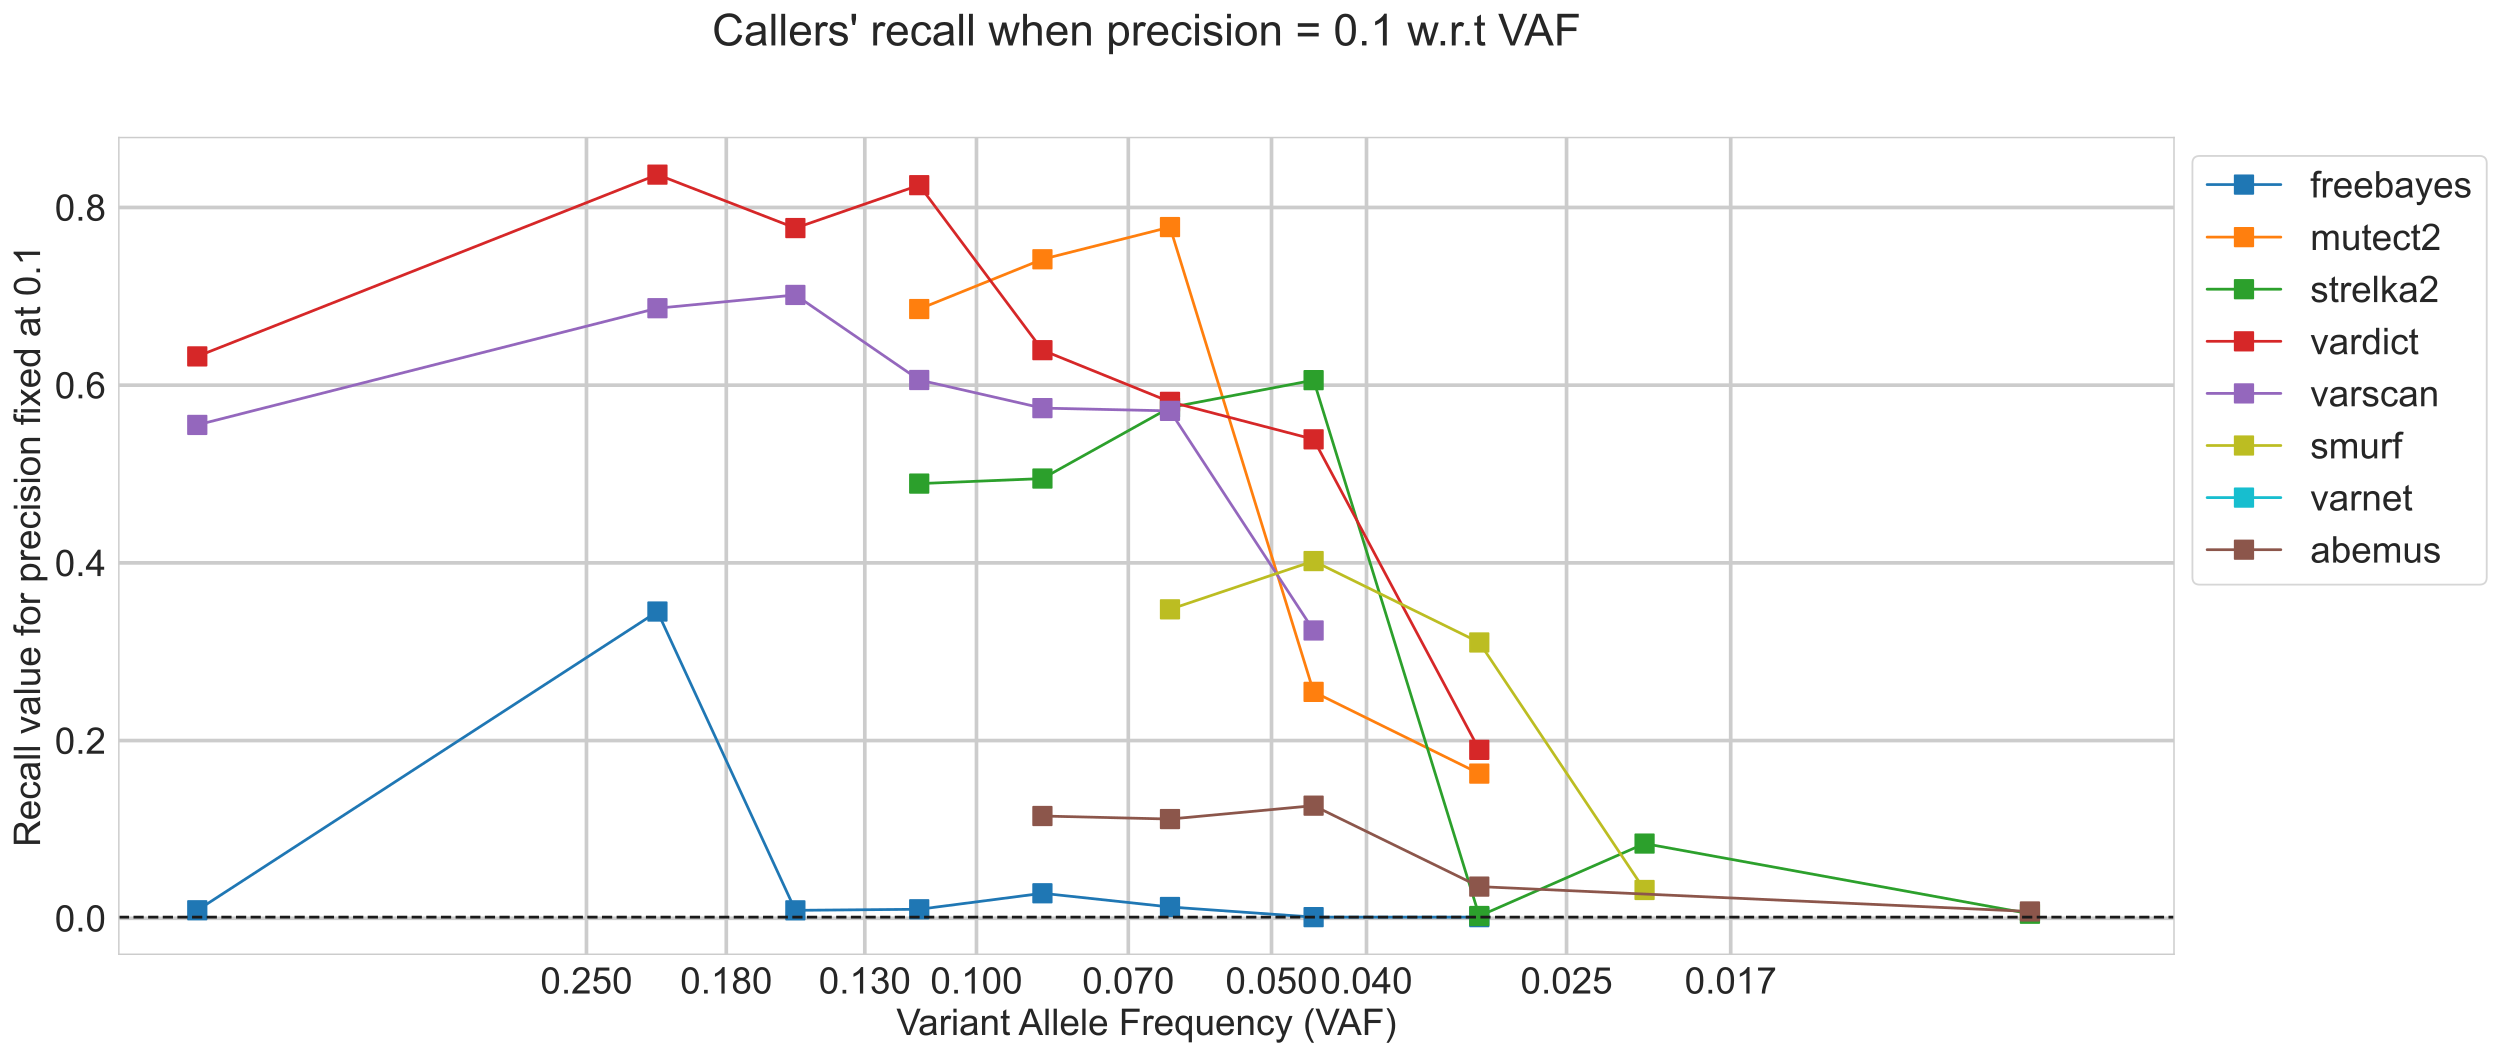 <?xml version="1.0" encoding="utf-8" standalone="no"?>
<!DOCTYPE svg PUBLIC "-//W3C//DTD SVG 1.1//EN"
  "http://www.w3.org/Graphics/SVG/1.1/DTD/svg11.dtd">
<!-- Created with matplotlib (https://matplotlib.org/) -->
<svg height="573.451pt" version="1.1" viewBox="0 0 1357.559 573.451" width="1357.559pt" xmlns="http://www.w3.org/2000/svg" xmlns:xlink="http://www.w3.org/1999/xlink">
 <defs>
  <style type="text/css">*{stroke-linecap:butt;stroke-linejoin:round;}</style>
 </defs>
 <g id="figure_1">
  <g id="patch_1">
   <path d="M 0 573.451 
L 1357.559 573.451 
L 1357.559 0 
L 0 0 
z
" style="fill:#ffffff;"/>
  </g>
  <g id="axes_1">
   <g id="patch_2">
    <path d="M 64.534 518.191 
L 1180.534 518.191 
L 1180.534 74.671 
L 64.534 74.671 
z
" style="fill:#ffffff;"/>
   </g>
   <g id="matplotlib.axis_1">
    <g id="xtick_1">
     <g id="line2d_1">
      <path clip-path="url(#p352f4272ea)" d="M 939.816 518.191 
L 939.816 74.671 
" style="fill:none;stroke:#cccccc;stroke-linecap:round;stroke-width:2;"/>
     </g>
     <g id="text_1">
      <!-- 0.017 -->
      <g style="fill:#262626;" transform="translate(914.794 539.507)scale(0.2 -0.2)">
       <defs>
        <path d="M 4.156 35.297 
Q 4.156 48 6.766 55.734 
Q 9.375 63.484 14.516 67.672 
Q 19.672 71.875 27.484 71.875 
Q 33.25 71.875 37.594 69.547 
Q 41.938 67.234 44.766 62.859 
Q 47.609 58.5 49.219 52.219 
Q 50.828 45.953 50.828 35.297 
Q 50.828 22.703 48.234 14.969 
Q 45.656 7.234 40.5 3 
Q 35.359 -1.219 27.484 -1.219 
Q 17.141 -1.219 11.234 6.203 
Q 4.156 15.141 4.156 35.297 
z
M 13.188 35.297 
Q 13.188 17.672 17.312 11.828 
Q 21.438 6 27.484 6 
Q 33.547 6 37.672 11.859 
Q 41.797 17.719 41.797 35.297 
Q 41.797 52.984 37.672 58.781 
Q 33.547 64.594 27.391 64.594 
Q 21.344 64.594 17.719 59.469 
Q 13.188 52.938 13.188 35.297 
z
" id="ArialMT-48"/>
        <path d="M 9.078 0 
L 9.078 10.016 
L 19.094 10.016 
L 19.094 0 
z
" id="ArialMT-46"/>
        <path d="M 37.25 0 
L 28.469 0 
L 28.469 56 
Q 25.297 52.984 20.141 49.953 
Q 14.984 46.922 10.891 45.406 
L 10.891 53.906 
Q 18.266 57.375 23.781 62.297 
Q 29.297 67.234 31.594 71.875 
L 37.25 71.875 
z
" id="ArialMT-49"/>
        <path d="M 4.734 62.203 
L 4.734 70.656 
L 51.078 70.656 
L 51.078 63.812 
Q 44.234 56.547 37.516 44.484 
Q 30.812 32.422 27.156 19.672 
Q 24.516 10.688 23.781 0 
L 14.75 0 
Q 14.891 8.453 18.062 20.406 
Q 21.234 32.375 27.172 43.484 
Q 33.109 54.594 39.797 62.203 
z
" id="ArialMT-55"/>
       </defs>
       <use xlink:href="#ArialMT-48"/>
       <use x="55.615" xlink:href="#ArialMT-46"/>
       <use x="83.398" xlink:href="#ArialMT-48"/>
       <use x="139.014" xlink:href="#ArialMT-49"/>
       <use x="194.629" xlink:href="#ArialMT-55"/>
      </g>
     </g>
    </g>
    <g id="xtick_2">
     <g id="line2d_2">
      <path clip-path="url(#p352f4272ea)" d="M 850.676 518.191 
L 850.676 74.671 
" style="fill:none;stroke:#cccccc;stroke-linecap:round;stroke-width:2;"/>
     </g>
     <g id="text_2">
      <!-- 0.025 -->
      <g style="fill:#262626;" transform="translate(825.654 539.507)scale(0.2 -0.2)">
       <defs>
        <path d="M 50.344 8.453 
L 50.344 0 
L 3.031 0 
Q 2.938 3.172 4.047 6.109 
Q 5.859 10.938 9.828 15.625 
Q 13.812 20.312 21.344 26.469 
Q 33.016 36.031 37.109 41.625 
Q 41.219 47.219 41.219 52.203 
Q 41.219 57.422 37.469 61 
Q 33.734 64.594 27.734 64.594 
Q 21.391 64.594 17.578 60.781 
Q 13.766 56.984 13.719 50.25 
L 4.688 51.172 
Q 5.609 61.281 11.656 66.578 
Q 17.719 71.875 27.938 71.875 
Q 38.234 71.875 44.234 66.156 
Q 50.25 60.453 50.25 52 
Q 50.25 47.703 48.484 43.547 
Q 46.734 39.406 42.656 34.812 
Q 38.578 30.219 29.109 22.219 
Q 21.188 15.578 18.938 13.203 
Q 16.703 10.844 15.234 8.453 
z
" id="ArialMT-50"/>
        <path d="M 4.156 18.75 
L 13.375 19.531 
Q 14.406 12.797 18.141 9.391 
Q 21.875 6 27.156 6 
Q 33.5 6 37.891 10.781 
Q 42.281 15.578 42.281 23.484 
Q 42.281 31 38.062 35.344 
Q 33.844 39.703 27 39.703 
Q 22.75 39.703 19.328 37.766 
Q 15.922 35.844 13.969 32.766 
L 5.719 33.844 
L 12.641 70.609 
L 48.25 70.609 
L 48.25 62.203 
L 19.672 62.203 
L 15.828 42.969 
Q 22.266 47.469 29.344 47.469 
Q 38.719 47.469 45.156 40.969 
Q 51.609 34.469 51.609 24.266 
Q 51.609 14.547 45.953 7.469 
Q 39.062 -1.219 27.156 -1.219 
Q 17.391 -1.219 11.203 4.25 
Q 5.031 9.719 4.156 18.75 
z
" id="ArialMT-53"/>
       </defs>
       <use xlink:href="#ArialMT-48"/>
       <use x="55.615" xlink:href="#ArialMT-46"/>
       <use x="83.398" xlink:href="#ArialMT-48"/>
       <use x="139.014" xlink:href="#ArialMT-50"/>
       <use x="194.629" xlink:href="#ArialMT-53"/>
      </g>
     </g>
    </g>
    <g id="xtick_3">
     <g id="line2d_3">
      <path clip-path="url(#p352f4272ea)" d="M 742.041 518.191 
L 742.041 74.671 
" style="fill:none;stroke:#cccccc;stroke-linecap:round;stroke-width:2;"/>
     </g>
     <g id="text_3">
      <!-- 0.040 -->
      <g style="fill:#262626;" transform="translate(717.019 539.507)scale(0.2 -0.2)">
       <defs>
        <path d="M 32.328 0 
L 32.328 17.141 
L 1.266 17.141 
L 1.266 25.203 
L 33.938 71.578 
L 41.109 71.578 
L 41.109 25.203 
L 50.781 25.203 
L 50.781 17.141 
L 41.109 17.141 
L 41.109 0 
z
M 32.328 25.203 
L 32.328 57.469 
L 9.906 25.203 
z
" id="ArialMT-52"/>
       </defs>
       <use xlink:href="#ArialMT-48"/>
       <use x="55.615" xlink:href="#ArialMT-46"/>
       <use x="83.398" xlink:href="#ArialMT-48"/>
       <use x="139.014" xlink:href="#ArialMT-52"/>
       <use x="194.629" xlink:href="#ArialMT-48"/>
      </g>
     </g>
    </g>
    <g id="xtick_4">
     <g id="line2d_4">
      <path clip-path="url(#p352f4272ea)" d="M 690.464 518.191 
L 690.464 74.671 
" style="fill:none;stroke:#cccccc;stroke-linecap:round;stroke-width:2;"/>
     </g>
     <g id="text_4">
      <!-- 0.050 -->
      <g style="fill:#262626;" transform="translate(665.442 539.507)scale(0.2 -0.2)">
       <use xlink:href="#ArialMT-48"/>
       <use x="55.615" xlink:href="#ArialMT-46"/>
       <use x="83.398" xlink:href="#ArialMT-48"/>
       <use x="139.014" xlink:href="#ArialMT-53"/>
       <use x="194.629" xlink:href="#ArialMT-48"/>
      </g>
     </g>
    </g>
    <g id="xtick_5">
     <g id="line2d_5">
      <path clip-path="url(#p352f4272ea)" d="M 612.693 518.191 
L 612.693 74.671 
" style="fill:none;stroke:#cccccc;stroke-linecap:round;stroke-width:2;"/>
     </g>
     <g id="text_5">
      <!-- 0.070 -->
      <g style="fill:#262626;" transform="translate(587.671 539.507)scale(0.2 -0.2)">
       <use xlink:href="#ArialMT-48"/>
       <use x="55.615" xlink:href="#ArialMT-46"/>
       <use x="83.398" xlink:href="#ArialMT-48"/>
       <use x="139.014" xlink:href="#ArialMT-55"/>
       <use x="194.629" xlink:href="#ArialMT-48"/>
      </g>
     </g>
    </g>
    <g id="xtick_6">
     <g id="line2d_6">
      <path clip-path="url(#p352f4272ea)" d="M 530.252 518.191 
L 530.252 74.671 
" style="fill:none;stroke:#cccccc;stroke-linecap:round;stroke-width:2;"/>
     </g>
     <g id="text_6">
      <!-- 0.100 -->
      <g style="fill:#262626;" transform="translate(505.23 539.507)scale(0.2 -0.2)">
       <use xlink:href="#ArialMT-48"/>
       <use x="55.615" xlink:href="#ArialMT-46"/>
       <use x="83.398" xlink:href="#ArialMT-49"/>
       <use x="139.014" xlink:href="#ArialMT-48"/>
       <use x="194.629" xlink:href="#ArialMT-48"/>
      </g>
     </g>
    </g>
    <g id="xtick_7">
     <g id="line2d_7">
      <path clip-path="url(#p352f4272ea)" d="M 469.61 518.191 
L 469.61 74.671 
" style="fill:none;stroke:#cccccc;stroke-linecap:round;stroke-width:2;"/>
     </g>
     <g id="text_7">
      <!-- 0.130 -->
      <g style="fill:#262626;" transform="translate(444.588 539.507)scale(0.2 -0.2)">
       <defs>
        <path d="M 4.203 18.891 
L 12.984 20.062 
Q 14.5 12.594 18.141 9.297 
Q 21.781 6 27 6 
Q 33.203 6 37.469 10.297 
Q 41.75 14.594 41.75 20.953 
Q 41.75 27 37.797 30.922 
Q 33.844 34.859 27.734 34.859 
Q 25.25 34.859 21.531 33.891 
L 22.516 41.609 
Q 23.391 41.5 23.922 41.5 
Q 29.547 41.5 34.031 44.422 
Q 38.531 47.359 38.531 53.469 
Q 38.531 58.297 35.25 61.469 
Q 31.984 64.656 26.812 64.656 
Q 21.688 64.656 18.266 61.422 
Q 14.844 58.203 13.875 51.766 
L 5.078 53.328 
Q 6.688 62.156 12.391 67.016 
Q 18.109 71.875 26.609 71.875 
Q 32.469 71.875 37.391 69.359 
Q 42.328 66.844 44.938 62.5 
Q 47.562 58.156 47.562 53.266 
Q 47.562 48.641 45.062 44.828 
Q 42.578 41.016 37.703 38.766 
Q 44.047 37.312 47.562 32.688 
Q 51.078 28.078 51.078 21.141 
Q 51.078 11.766 44.234 5.25 
Q 37.406 -1.266 26.953 -1.266 
Q 17.531 -1.266 11.297 4.344 
Q 5.078 9.969 4.203 18.891 
z
" id="ArialMT-51"/>
       </defs>
       <use xlink:href="#ArialMT-48"/>
       <use x="55.615" xlink:href="#ArialMT-46"/>
       <use x="83.398" xlink:href="#ArialMT-49"/>
       <use x="139.014" xlink:href="#ArialMT-51"/>
       <use x="194.629" xlink:href="#ArialMT-48"/>
      </g>
     </g>
    </g>
    <g id="xtick_8">
     <g id="line2d_8">
      <path clip-path="url(#p352f4272ea)" d="M 394.393 518.191 
L 394.393 74.671 
" style="fill:none;stroke:#cccccc;stroke-linecap:round;stroke-width:2;"/>
     </g>
     <g id="text_8">
      <!-- 0.180 -->
      <g style="fill:#262626;" transform="translate(369.371 539.507)scale(0.2 -0.2)">
       <defs>
        <path d="M 17.672 38.812 
Q 12.203 40.828 9.562 44.531 
Q 6.938 48.25 6.938 53.422 
Q 6.938 61.234 12.547 66.547 
Q 18.172 71.875 27.484 71.875 
Q 36.859 71.875 42.578 66.422 
Q 48.297 60.984 48.297 53.172 
Q 48.297 48.188 45.672 44.5 
Q 43.062 40.828 37.75 38.812 
Q 44.344 36.672 47.781 31.875 
Q 51.219 27.094 51.219 20.453 
Q 51.219 11.281 44.719 5.031 
Q 38.234 -1.219 27.641 -1.219 
Q 17.047 -1.219 10.547 5.047 
Q 4.047 11.328 4.047 20.703 
Q 4.047 27.688 7.594 32.391 
Q 11.141 37.109 17.672 38.812 
z
M 15.922 53.719 
Q 15.922 48.641 19.188 45.406 
Q 22.469 42.188 27.688 42.188 
Q 32.766 42.188 36.016 45.375 
Q 39.266 48.578 39.266 53.219 
Q 39.266 58.062 35.906 61.359 
Q 32.562 64.656 27.594 64.656 
Q 22.562 64.656 19.234 61.422 
Q 15.922 58.203 15.922 53.719 
z
M 13.094 20.656 
Q 13.094 16.891 14.875 13.375 
Q 16.656 9.859 20.172 7.922 
Q 23.688 6 27.734 6 
Q 34.031 6 38.125 10.047 
Q 42.234 14.109 42.234 20.359 
Q 42.234 26.703 38.016 30.859 
Q 33.797 35.016 27.438 35.016 
Q 21.234 35.016 17.156 30.906 
Q 13.094 26.812 13.094 20.656 
z
" id="ArialMT-56"/>
       </defs>
       <use xlink:href="#ArialMT-48"/>
       <use x="55.615" xlink:href="#ArialMT-46"/>
       <use x="83.398" xlink:href="#ArialMT-49"/>
       <use x="139.014" xlink:href="#ArialMT-56"/>
       <use x="194.629" xlink:href="#ArialMT-48"/>
      </g>
     </g>
    </g>
    <g id="xtick_9">
     <g id="line2d_9">
      <path clip-path="url(#p352f4272ea)" d="M 318.464 518.191 
L 318.464 74.671 
" style="fill:none;stroke:#cccccc;stroke-linecap:round;stroke-width:2;"/>
     </g>
     <g id="text_9">
      <!-- 0.250 -->
      <g style="fill:#262626;" transform="translate(293.442 539.507)scale(0.2 -0.2)">
       <use xlink:href="#ArialMT-48"/>
       <use x="55.615" xlink:href="#ArialMT-46"/>
       <use x="83.398" xlink:href="#ArialMT-50"/>
       <use x="139.014" xlink:href="#ArialMT-53"/>
       <use x="194.629" xlink:href="#ArialMT-48"/>
      </g>
     </g>
    </g>
    <g id="xtick_10"/>
    <g id="xtick_11"/>
    <g id="xtick_12"/>
    <g id="xtick_13"/>
    <g id="xtick_14"/>
    <g id="xtick_15"/>
    <g id="xtick_16"/>
    <g id="xtick_17"/>
    <g id="xtick_18"/>
    <g id="xtick_19"/>
    <g id="xtick_20"/>
    <g id="xtick_21"/>
    <g id="xtick_22"/>
    <g id="xtick_23"/>
    <g id="xtick_24"/>
    <g id="text_10">
     <!-- Variant Allele Frequency (VAF) -->
     <g style="fill:#262626;" transform="translate(486.734 562.041)scale(0.2 -0.2)">
      <defs>
       <path d="M 28.172 0 
L 0.438 71.578 
L 10.688 71.578 
L 29.297 19.578 
Q 31.547 13.328 33.062 7.859 
Q 34.719 13.719 36.922 19.578 
L 56.25 71.578 
L 65.922 71.578 
L 37.891 0 
z
" id="ArialMT-86"/>
       <path d="M 40.438 6.391 
Q 35.547 2.25 31.031 0.531 
Q 26.516 -1.172 21.344 -1.172 
Q 12.797 -1.172 8.203 3 
Q 3.609 7.172 3.609 13.672 
Q 3.609 17.484 5.344 20.625 
Q 7.078 23.781 9.891 25.688 
Q 12.703 27.594 16.219 28.562 
Q 18.797 29.25 24.031 29.891 
Q 34.672 31.156 39.703 32.906 
Q 39.75 34.719 39.75 35.203 
Q 39.75 40.578 37.25 42.781 
Q 33.891 45.75 27.25 45.75 
Q 21.047 45.75 18.094 43.578 
Q 15.141 41.406 13.719 35.891 
L 5.125 37.062 
Q 6.297 42.578 8.984 45.969 
Q 11.672 49.359 16.75 51.188 
Q 21.828 53.031 28.516 53.031 
Q 35.156 53.031 39.297 51.469 
Q 43.453 49.906 45.406 47.531 
Q 47.359 45.172 48.141 41.547 
Q 48.578 39.312 48.578 33.453 
L 48.578 21.734 
Q 48.578 9.469 49.141 6.219 
Q 49.703 2.984 51.375 0 
L 42.188 0 
Q 40.828 2.734 40.438 6.391 
z
M 39.703 26.031 
Q 34.906 24.078 25.344 22.703 
Q 19.922 21.922 17.672 20.938 
Q 15.438 19.969 14.203 18.094 
Q 12.984 16.219 12.984 13.922 
Q 12.984 10.406 15.641 8.062 
Q 18.312 5.719 23.438 5.719 
Q 28.516 5.719 32.469 7.938 
Q 36.422 10.156 38.281 14.016 
Q 39.703 17 39.703 22.797 
z
" id="ArialMT-97"/>
       <path d="M 6.5 0 
L 6.5 51.859 
L 14.406 51.859 
L 14.406 44 
Q 17.438 49.516 20 51.266 
Q 22.562 53.031 25.641 53.031 
Q 30.078 53.031 34.672 50.203 
L 31.641 42.047 
Q 28.422 43.953 25.203 43.953 
Q 22.312 43.953 20.016 42.219 
Q 17.719 40.484 16.75 37.406 
Q 15.281 32.719 15.281 27.156 
L 15.281 0 
z
" id="ArialMT-114"/>
       <path d="M 6.641 61.469 
L 6.641 71.578 
L 15.438 71.578 
L 15.438 61.469 
z
M 6.641 0 
L 6.641 51.859 
L 15.438 51.859 
L 15.438 0 
z
" id="ArialMT-105"/>
       <path d="M 6.594 0 
L 6.594 51.859 
L 14.5 51.859 
L 14.5 44.484 
Q 20.219 53.031 31 53.031 
Q 35.688 53.031 39.625 51.344 
Q 43.562 49.656 45.516 46.922 
Q 47.469 44.188 48.25 40.438 
Q 48.734 37.984 48.734 31.891 
L 48.734 0 
L 39.938 0 
L 39.938 31.547 
Q 39.938 36.922 38.906 39.578 
Q 37.891 42.234 35.281 43.812 
Q 32.672 45.406 29.156 45.406 
Q 23.531 45.406 19.453 41.844 
Q 15.375 38.281 15.375 28.328 
L 15.375 0 
z
" id="ArialMT-110"/>
       <path d="M 25.781 7.859 
L 27.047 0.094 
Q 23.344 -0.688 20.406 -0.688 
Q 15.625 -0.688 12.984 0.828 
Q 10.359 2.344 9.281 4.812 
Q 8.203 7.281 8.203 15.188 
L 8.203 45.016 
L 1.766 45.016 
L 1.766 51.859 
L 8.203 51.859 
L 8.203 64.703 
L 16.938 69.969 
L 16.938 51.859 
L 25.781 51.859 
L 25.781 45.016 
L 16.938 45.016 
L 16.938 14.703 
Q 16.938 10.938 17.406 9.859 
Q 17.875 8.797 18.922 8.156 
Q 19.969 7.516 21.922 7.516 
Q 23.391 7.516 25.781 7.859 
z
" id="ArialMT-116"/>
       <path id="ArialMT-32"/>
       <path d="M -0.141 0 
L 27.344 71.578 
L 37.547 71.578 
L 66.844 0 
L 56.062 0 
L 47.703 21.688 
L 17.781 21.688 
L 9.906 0 
z
M 20.516 29.391 
L 44.781 29.391 
L 37.312 49.219 
Q 33.891 58.25 32.234 64.062 
Q 30.859 57.172 28.375 50.391 
z
" id="ArialMT-65"/>
       <path d="M 6.391 0 
L 6.391 71.578 
L 15.188 71.578 
L 15.188 0 
z
" id="ArialMT-108"/>
       <path d="M 42.094 16.703 
L 51.172 15.578 
Q 49.031 7.625 43.219 3.219 
Q 37.406 -1.172 28.375 -1.172 
Q 17 -1.172 10.328 5.828 
Q 3.656 12.844 3.656 25.484 
Q 3.656 38.578 10.391 45.797 
Q 17.141 53.031 27.875 53.031 
Q 38.281 53.031 44.875 45.953 
Q 51.469 38.875 51.469 26.031 
Q 51.469 25.25 51.422 23.688 
L 12.75 23.688 
Q 13.234 15.141 17.578 10.594 
Q 21.922 6.062 28.422 6.062 
Q 33.25 6.062 36.672 8.594 
Q 40.094 11.141 42.094 16.703 
z
M 13.234 30.906 
L 42.188 30.906 
Q 41.609 37.453 38.875 40.719 
Q 34.672 45.797 27.984 45.797 
Q 21.922 45.797 17.797 41.75 
Q 13.672 37.703 13.234 30.906 
z
" id="ArialMT-101"/>
       <path d="M 8.203 0 
L 8.203 71.578 
L 56.5 71.578 
L 56.5 63.141 
L 17.672 63.141 
L 17.672 40.969 
L 51.266 40.969 
L 51.266 32.516 
L 17.672 32.516 
L 17.672 0 
z
" id="ArialMT-70"/>
       <path d="M 39.656 -19.875 
L 39.656 5.516 
Q 37.594 2.641 33.906 0.734 
Q 30.219 -1.172 26.078 -1.172 
Q 16.844 -1.172 10.172 6.203 
Q 3.516 13.578 3.516 26.422 
Q 3.516 34.234 6.219 40.422 
Q 8.938 46.625 14.078 49.828 
Q 19.234 53.031 25.391 53.031 
Q 35.016 53.031 40.531 44.922 
L 40.531 51.859 
L 48.438 51.859 
L 48.438 -19.875 
z
M 12.547 26.078 
Q 12.547 16.062 16.75 11.062 
Q 20.953 6.062 26.812 6.062 
Q 32.422 6.062 36.469 10.812 
Q 40.531 15.578 40.531 25.297 
Q 40.531 35.641 36.25 40.859 
Q 31.984 46.094 26.219 46.094 
Q 20.516 46.094 16.531 41.234 
Q 12.547 36.375 12.547 26.078 
z
" id="ArialMT-113"/>
       <path d="M 40.578 0 
L 40.578 7.625 
Q 34.516 -1.172 24.125 -1.172 
Q 19.531 -1.172 15.547 0.578 
Q 11.578 2.344 9.641 5 
Q 7.719 7.672 6.938 11.531 
Q 6.391 14.109 6.391 19.734 
L 6.391 51.859 
L 15.188 51.859 
L 15.188 23.094 
Q 15.188 16.219 15.719 13.812 
Q 16.547 10.359 19.234 8.375 
Q 21.922 6.391 25.875 6.391 
Q 29.828 6.391 33.297 8.422 
Q 36.766 10.453 38.203 13.938 
Q 39.656 17.438 39.656 24.078 
L 39.656 51.859 
L 48.438 51.859 
L 48.438 0 
z
" id="ArialMT-117"/>
       <path d="M 40.438 19 
L 49.078 17.875 
Q 47.656 8.938 41.812 3.875 
Q 35.984 -1.172 27.484 -1.172 
Q 16.844 -1.172 10.375 5.781 
Q 3.906 12.75 3.906 25.734 
Q 3.906 34.125 6.688 40.422 
Q 9.469 46.734 15.156 49.875 
Q 20.844 53.031 27.547 53.031 
Q 35.984 53.031 41.359 48.75 
Q 46.734 44.484 48.25 36.625 
L 39.703 35.297 
Q 38.484 40.531 35.375 43.156 
Q 32.281 45.797 27.875 45.797 
Q 21.234 45.797 17.078 41.031 
Q 12.938 36.281 12.938 25.984 
Q 12.938 15.531 16.938 10.797 
Q 20.953 6.062 27.391 6.062 
Q 32.562 6.062 36.031 9.234 
Q 39.5 12.406 40.438 19 
z
" id="ArialMT-99"/>
       <path d="M 6.203 -19.969 
L 5.219 -11.719 
Q 8.109 -12.5 10.25 -12.5 
Q 13.188 -12.5 14.938 -11.516 
Q 16.703 -10.547 17.828 -8.797 
Q 18.656 -7.469 20.516 -2.25 
Q 20.75 -1.516 21.297 -0.094 
L 1.609 51.859 
L 11.078 51.859 
L 21.875 21.828 
Q 23.969 16.109 25.641 9.812 
Q 27.156 15.875 29.25 21.625 
L 40.328 51.859 
L 49.125 51.859 
L 29.391 -0.875 
Q 26.219 -9.422 24.469 -12.641 
Q 22.125 -17 19.094 -19.016 
Q 16.062 -21.047 11.859 -21.047 
Q 9.328 -21.047 6.203 -19.969 
z
" id="ArialMT-121"/>
       <path d="M 23.391 -21.047 
Q 16.109 -11.859 11.078 0.438 
Q 6.062 12.75 6.062 25.922 
Q 6.062 37.547 9.812 48.188 
Q 14.203 60.547 23.391 72.797 
L 29.688 72.797 
Q 23.781 62.641 21.875 58.297 
Q 18.891 51.562 17.188 44.234 
Q 15.094 35.109 15.094 25.875 
Q 15.094 2.391 29.688 -21.047 
z
" id="ArialMT-40"/>
       <path d="M 12.359 -21.047 
L 6.062 -21.047 
Q 20.656 2.391 20.656 25.875 
Q 20.656 35.062 18.562 44.094 
Q 16.891 51.422 13.922 58.156 
Q 12.016 62.547 6.062 72.797 
L 12.359 72.797 
Q 21.531 60.547 25.922 48.188 
Q 29.688 37.547 29.688 25.922 
Q 29.688 12.75 24.625 0.438 
Q 19.578 -11.859 12.359 -21.047 
z
" id="ArialMT-41"/>
      </defs>
      <use xlink:href="#ArialMT-86"/>
      <use x="59.324" xlink:href="#ArialMT-97"/>
      <use x="114.939" xlink:href="#ArialMT-114"/>
      <use x="148.24" xlink:href="#ArialMT-105"/>
      <use x="170.457" xlink:href="#ArialMT-97"/>
      <use x="226.072" xlink:href="#ArialMT-110"/>
      <use x="281.688" xlink:href="#ArialMT-116"/>
      <use x="309.471" xlink:href="#ArialMT-32"/>
      <use x="331.754" xlink:href="#ArialMT-65"/>
      <use x="398.453" xlink:href="#ArialMT-108"/>
      <use x="420.67" xlink:href="#ArialMT-108"/>
      <use x="442.887" xlink:href="#ArialMT-101"/>
      <use x="498.502" xlink:href="#ArialMT-108"/>
      <use x="520.719" xlink:href="#ArialMT-101"/>
      <use x="576.334" xlink:href="#ArialMT-32"/>
      <use x="604.117" xlink:href="#ArialMT-70"/>
      <use x="665.201" xlink:href="#ArialMT-114"/>
      <use x="698.502" xlink:href="#ArialMT-101"/>
      <use x="754.117" xlink:href="#ArialMT-113"/>
      <use x="809.732" xlink:href="#ArialMT-117"/>
      <use x="865.348" xlink:href="#ArialMT-101"/>
      <use x="920.963" xlink:href="#ArialMT-110"/>
      <use x="976.578" xlink:href="#ArialMT-99"/>
      <use x="1026.578" xlink:href="#ArialMT-121"/>
      <use x="1076.578" xlink:href="#ArialMT-32"/>
      <use x="1104.361" xlink:href="#ArialMT-40"/>
      <use x="1137.662" xlink:href="#ArialMT-86"/>
      <use x="1196.986" xlink:href="#ArialMT-65"/>
      <use x="1263.686" xlink:href="#ArialMT-70"/>
      <use x="1324.77" xlink:href="#ArialMT-41"/>
     </g>
    </g>
   </g>
   <g id="matplotlib.axis_2">
    <g id="ytick_1">
     <g id="line2d_10">
      <path clip-path="url(#p352f4272ea)" d="M 64.534 498.645 
L 1180.534 498.645 
" style="fill:none;stroke:#cccccc;stroke-linecap:round;stroke-width:2;"/>
     </g>
     <g id="text_11">
      <!-- 0.0 -->
      <g style="fill:#262626;" transform="translate(29.734 505.803)scale(0.2 -0.2)">
       <use xlink:href="#ArialMT-48"/>
       <use x="55.615" xlink:href="#ArialMT-46"/>
       <use x="83.398" xlink:href="#ArialMT-48"/>
      </g>
     </g>
    </g>
    <g id="ytick_2">
     <g id="line2d_11">
      <path clip-path="url(#p352f4272ea)" d="M 64.534 402.148 
L 1180.534 402.148 
" style="fill:none;stroke:#cccccc;stroke-linecap:round;stroke-width:2;"/>
     </g>
     <g id="text_12">
      <!-- 0.2 -->
      <g style="fill:#262626;" transform="translate(29.734 409.306)scale(0.2 -0.2)">
       <use xlink:href="#ArialMT-48"/>
       <use x="55.615" xlink:href="#ArialMT-46"/>
       <use x="83.398" xlink:href="#ArialMT-50"/>
      </g>
     </g>
    </g>
    <g id="ytick_3">
     <g id="line2d_12">
      <path clip-path="url(#p352f4272ea)" d="M 64.534 305.65 
L 1180.534 305.65 
" style="fill:none;stroke:#cccccc;stroke-linecap:round;stroke-width:2;"/>
     </g>
     <g id="text_13">
      <!-- 0.4 -->
      <g style="fill:#262626;" transform="translate(29.734 312.808)scale(0.2 -0.2)">
       <use xlink:href="#ArialMT-48"/>
       <use x="55.615" xlink:href="#ArialMT-46"/>
       <use x="83.398" xlink:href="#ArialMT-52"/>
      </g>
     </g>
    </g>
    <g id="ytick_4">
     <g id="line2d_13">
      <path clip-path="url(#p352f4272ea)" d="M 64.534 209.153 
L 1180.534 209.153 
" style="fill:none;stroke:#cccccc;stroke-linecap:round;stroke-width:2;"/>
     </g>
     <g id="text_14">
      <!-- 0.6 -->
      <g style="fill:#262626;" transform="translate(29.734 216.311)scale(0.2 -0.2)">
       <defs>
        <path d="M 49.75 54.047 
L 41.016 53.375 
Q 39.844 58.547 37.703 60.891 
Q 34.125 64.656 28.906 64.656 
Q 24.703 64.656 21.531 62.312 
Q 17.391 59.281 14.984 53.469 
Q 12.594 47.656 12.5 36.922 
Q 15.672 41.75 20.266 44.094 
Q 24.859 46.438 29.891 46.438 
Q 38.672 46.438 44.844 39.969 
Q 51.031 33.5 51.031 23.25 
Q 51.031 16.5 48.125 10.719 
Q 45.219 4.938 40.141 1.859 
Q 35.062 -1.219 28.609 -1.219 
Q 17.625 -1.219 10.688 6.859 
Q 3.766 14.938 3.766 33.5 
Q 3.766 54.25 11.422 63.672 
Q 18.109 71.875 29.438 71.875 
Q 37.891 71.875 43.281 67.141 
Q 48.688 62.406 49.75 54.047 
z
M 13.875 23.188 
Q 13.875 18.656 15.797 14.5 
Q 17.719 10.359 21.188 8.172 
Q 24.656 6 28.469 6 
Q 34.031 6 38.031 10.484 
Q 42.047 14.984 42.047 22.703 
Q 42.047 30.125 38.078 34.391 
Q 34.125 38.672 28.125 38.672 
Q 22.172 38.672 18.016 34.391 
Q 13.875 30.125 13.875 23.188 
z
" id="ArialMT-54"/>
       </defs>
       <use xlink:href="#ArialMT-48"/>
       <use x="55.615" xlink:href="#ArialMT-46"/>
       <use x="83.398" xlink:href="#ArialMT-54"/>
      </g>
     </g>
    </g>
    <g id="ytick_5">
     <g id="line2d_14">
      <path clip-path="url(#p352f4272ea)" d="M 64.534 112.656 
L 1180.534 112.656 
" style="fill:none;stroke:#cccccc;stroke-linecap:round;stroke-width:2;"/>
     </g>
     <g id="text_15">
      <!-- 0.8 -->
      <g style="fill:#262626;" transform="translate(29.734 119.813)scale(0.2 -0.2)">
       <use xlink:href="#ArialMT-48"/>
       <use x="55.615" xlink:href="#ArialMT-46"/>
       <use x="83.398" xlink:href="#ArialMT-56"/>
      </g>
     </g>
    </g>
    <g id="text_16">
     <!-- Recall value for precision fixed at 0.1 -->
     <g style="fill:#262626;" transform="translate(21.759 459.839)rotate(-90)scale(0.2 -0.2)">
      <defs>
       <path d="M 7.859 0 
L 7.859 71.578 
L 39.594 71.578 
Q 49.172 71.578 54.141 69.641 
Q 59.125 67.719 62.109 62.828 
Q 65.094 57.953 65.094 52.047 
Q 65.094 44.438 60.156 39.203 
Q 55.219 33.984 44.922 32.562 
Q 48.688 30.766 50.641 29 
Q 54.781 25.203 58.5 19.484 
L 70.953 0 
L 59.031 0 
L 49.562 14.891 
Q 45.406 21.344 42.719 24.75 
Q 40.047 28.172 37.922 29.531 
Q 35.797 30.906 33.594 31.453 
Q 31.984 31.781 28.328 31.781 
L 17.328 31.781 
L 17.328 0 
z
M 17.328 39.984 
L 37.703 39.984 
Q 44.188 39.984 47.844 41.328 
Q 51.516 42.672 53.422 45.625 
Q 55.328 48.578 55.328 52.047 
Q 55.328 57.125 51.641 60.391 
Q 47.953 63.672 39.984 63.672 
L 17.328 63.672 
z
" id="ArialMT-82"/>
       <path d="M 21 0 
L 1.266 51.859 
L 10.547 51.859 
L 21.688 20.797 
Q 23.484 15.766 25 10.359 
Q 26.172 14.453 28.266 20.219 
L 39.797 51.859 
L 48.828 51.859 
L 29.203 0 
z
" id="ArialMT-118"/>
       <path d="M 8.688 0 
L 8.688 45.016 
L 0.922 45.016 
L 0.922 51.859 
L 8.688 51.859 
L 8.688 57.375 
Q 8.688 62.594 9.625 65.141 
Q 10.891 68.562 14.078 70.672 
Q 17.281 72.797 23.047 72.797 
Q 26.766 72.797 31.25 71.922 
L 29.938 64.266 
Q 27.203 64.75 24.75 64.75 
Q 20.75 64.75 19.094 63.031 
Q 17.438 61.328 17.438 56.641 
L 17.438 51.859 
L 27.547 51.859 
L 27.547 45.016 
L 17.438 45.016 
L 17.438 0 
z
" id="ArialMT-102"/>
       <path d="M 3.328 25.922 
Q 3.328 40.328 11.328 47.266 
Q 18.016 53.031 27.641 53.031 
Q 38.328 53.031 45.109 46.016 
Q 51.906 39.016 51.906 26.656 
Q 51.906 16.656 48.906 10.906 
Q 45.906 5.172 40.156 2 
Q 34.422 -1.172 27.641 -1.172 
Q 16.75 -1.172 10.031 5.812 
Q 3.328 12.797 3.328 25.922 
z
M 12.359 25.922 
Q 12.359 15.969 16.703 11.016 
Q 21.047 6.062 27.641 6.062 
Q 34.188 6.062 38.531 11.031 
Q 42.875 16.016 42.875 26.219 
Q 42.875 35.844 38.5 40.797 
Q 34.125 45.75 27.641 45.75 
Q 21.047 45.75 16.703 40.812 
Q 12.359 35.891 12.359 25.922 
z
" id="ArialMT-111"/>
       <path d="M 6.594 -19.875 
L 6.594 51.859 
L 14.594 51.859 
L 14.594 45.125 
Q 17.438 49.078 21 51.047 
Q 24.562 53.031 29.641 53.031 
Q 36.281 53.031 41.359 49.609 
Q 46.438 46.188 49.016 39.953 
Q 51.609 33.734 51.609 26.312 
Q 51.609 18.359 48.75 11.984 
Q 45.906 5.609 40.453 2.219 
Q 35.016 -1.172 29 -1.172 
Q 24.609 -1.172 21.109 0.688 
Q 17.625 2.547 15.375 5.375 
L 15.375 -19.875 
z
M 14.547 25.641 
Q 14.547 15.625 18.594 10.844 
Q 22.656 6.062 28.422 6.062 
Q 34.281 6.062 38.453 11.016 
Q 42.625 15.969 42.625 26.375 
Q 42.625 36.281 38.547 41.203 
Q 34.469 46.141 28.812 46.141 
Q 23.188 46.141 18.859 40.891 
Q 14.547 35.641 14.547 25.641 
z
" id="ArialMT-112"/>
       <path d="M 3.078 15.484 
L 11.766 16.844 
Q 12.5 11.625 15.844 8.844 
Q 19.188 6.062 25.203 6.062 
Q 31.25 6.062 34.172 8.516 
Q 37.109 10.984 37.109 14.312 
Q 37.109 17.281 34.516 19 
Q 32.719 20.172 25.531 21.969 
Q 15.875 24.422 12.141 26.203 
Q 8.406 27.984 6.469 31.125 
Q 4.547 34.281 4.547 38.094 
Q 4.547 41.547 6.125 44.5 
Q 7.719 47.469 10.453 49.422 
Q 12.5 50.922 16.031 51.969 
Q 19.578 53.031 23.641 53.031 
Q 29.734 53.031 34.344 51.266 
Q 38.969 49.516 41.156 46.5 
Q 43.359 43.5 44.188 38.484 
L 35.594 37.312 
Q 35.016 41.312 32.203 43.547 
Q 29.391 45.797 24.266 45.797 
Q 18.219 45.797 15.625 43.797 
Q 13.031 41.797 13.031 39.109 
Q 13.031 37.406 14.109 36.031 
Q 15.188 34.625 17.484 33.688 
Q 18.797 33.203 25.25 31.453 
Q 34.578 28.953 38.25 27.359 
Q 41.938 25.781 44.031 22.75 
Q 46.141 19.734 46.141 15.234 
Q 46.141 10.844 43.578 6.953 
Q 41.016 3.078 36.172 0.953 
Q 31.344 -1.172 25.25 -1.172 
Q 15.141 -1.172 9.844 3.031 
Q 4.547 7.234 3.078 15.484 
z
" id="ArialMT-115"/>
       <path d="M 0.734 0 
L 19.672 26.953 
L 2.156 51.859 
L 13.141 51.859 
L 21.094 39.703 
Q 23.344 36.234 24.703 33.891 
Q 26.859 37.109 28.656 39.594 
L 37.406 51.859 
L 47.906 51.859 
L 29.984 27.438 
L 49.266 0 
L 38.484 0 
L 27.828 16.109 
L 25 20.453 
L 11.375 0 
z
" id="ArialMT-120"/>
       <path d="M 40.234 0 
L 40.234 6.547 
Q 35.297 -1.172 25.734 -1.172 
Q 19.531 -1.172 14.328 2.25 
Q 9.125 5.672 6.266 11.797 
Q 3.422 17.922 3.422 25.875 
Q 3.422 33.641 6 39.969 
Q 8.594 46.297 13.766 49.656 
Q 18.953 53.031 25.344 53.031 
Q 30.031 53.031 33.688 51.047 
Q 37.359 49.078 39.656 45.906 
L 39.656 71.578 
L 48.391 71.578 
L 48.391 0 
z
M 12.453 25.875 
Q 12.453 15.922 16.641 10.984 
Q 20.844 6.062 26.562 6.062 
Q 32.328 6.062 36.344 10.766 
Q 40.375 15.484 40.375 25.141 
Q 40.375 35.797 36.266 40.766 
Q 32.172 45.75 26.172 45.75 
Q 20.312 45.75 16.375 40.969 
Q 12.453 36.188 12.453 25.875 
z
" id="ArialMT-100"/>
      </defs>
      <use xlink:href="#ArialMT-82"/>
      <use x="72.217" xlink:href="#ArialMT-101"/>
      <use x="127.832" xlink:href="#ArialMT-99"/>
      <use x="177.832" xlink:href="#ArialMT-97"/>
      <use x="233.447" xlink:href="#ArialMT-108"/>
      <use x="255.664" xlink:href="#ArialMT-108"/>
      <use x="277.881" xlink:href="#ArialMT-32"/>
      <use x="305.664" xlink:href="#ArialMT-118"/>
      <use x="355.664" xlink:href="#ArialMT-97"/>
      <use x="411.279" xlink:href="#ArialMT-108"/>
      <use x="433.496" xlink:href="#ArialMT-117"/>
      <use x="489.111" xlink:href="#ArialMT-101"/>
      <use x="544.727" xlink:href="#ArialMT-32"/>
      <use x="572.51" xlink:href="#ArialMT-102"/>
      <use x="600.293" xlink:href="#ArialMT-111"/>
      <use x="655.908" xlink:href="#ArialMT-114"/>
      <use x="689.209" xlink:href="#ArialMT-32"/>
      <use x="716.992" xlink:href="#ArialMT-112"/>
      <use x="772.607" xlink:href="#ArialMT-114"/>
      <use x="805.908" xlink:href="#ArialMT-101"/>
      <use x="861.523" xlink:href="#ArialMT-99"/>
      <use x="911.523" xlink:href="#ArialMT-105"/>
      <use x="933.74" xlink:href="#ArialMT-115"/>
      <use x="983.74" xlink:href="#ArialMT-105"/>
      <use x="1005.957" xlink:href="#ArialMT-111"/>
      <use x="1061.572" xlink:href="#ArialMT-110"/>
      <use x="1117.188" xlink:href="#ArialMT-32"/>
      <use x="1144.971" xlink:href="#ArialMT-102"/>
      <use x="1172.754" xlink:href="#ArialMT-105"/>
      <use x="1194.971" xlink:href="#ArialMT-120"/>
      <use x="1244.971" xlink:href="#ArialMT-101"/>
      <use x="1300.586" xlink:href="#ArialMT-100"/>
      <use x="1356.201" xlink:href="#ArialMT-32"/>
      <use x="1383.984" xlink:href="#ArialMT-97"/>
      <use x="1439.6" xlink:href="#ArialMT-116"/>
      <use x="1467.383" xlink:href="#ArialMT-32"/>
      <use x="1495.166" xlink:href="#ArialMT-48"/>
      <use x="1550.781" xlink:href="#ArialMT-46"/>
      <use x="1578.564" xlink:href="#ArialMT-49"/>
     </g>
    </g>
   </g>
   <g id="line2d_15">
    <path clip-path="url(#p352f4272ea)" d="M 803.283 498.031 
L 713.318 498.027 
L 635.333 492.522 
L 566.059 485.071 
L 499.154 493.753 
L 431.901 494.337 
L 357.001 332.08 
L 107.123 494.304 
" style="fill:none;stroke:#1f77b4;stroke-linecap:round;stroke-width:1.5;"/>
    <defs>
     <path d="M -5 5 
L 5 5 
L 5 -5 
L -5 -5 
z
" id="m87eb3e6766" style="stroke:#1f77b4;stroke-linejoin:miter;"/>
    </defs>
    <g clip-path="url(#p352f4272ea)">
     <use style="fill:#1f77b4;stroke:#1f77b4;stroke-linejoin:miter;" x="803.283" xlink:href="#m87eb3e6766" y="498.031"/>
     <use style="fill:#1f77b4;stroke:#1f77b4;stroke-linejoin:miter;" x="713.318" xlink:href="#m87eb3e6766" y="498.027"/>
     <use style="fill:#1f77b4;stroke:#1f77b4;stroke-linejoin:miter;" x="635.333" xlink:href="#m87eb3e6766" y="492.522"/>
     <use style="fill:#1f77b4;stroke:#1f77b4;stroke-linejoin:miter;" x="566.059" xlink:href="#m87eb3e6766" y="485.071"/>
     <use style="fill:#1f77b4;stroke:#1f77b4;stroke-linejoin:miter;" x="499.154" xlink:href="#m87eb3e6766" y="493.753"/>
     <use style="fill:#1f77b4;stroke:#1f77b4;stroke-linejoin:miter;" x="431.901" xlink:href="#m87eb3e6766" y="494.337"/>
     <use style="fill:#1f77b4;stroke:#1f77b4;stroke-linejoin:miter;" x="357.001" xlink:href="#m87eb3e6766" y="332.08"/>
     <use style="fill:#1f77b4;stroke:#1f77b4;stroke-linejoin:miter;" x="107.123" xlink:href="#m87eb3e6766" y="494.304"/>
    </g>
   </g>
   <g id="line2d_16">
    <path clip-path="url(#p352f4272ea)" d="M 803.283 420.072 
L 713.318 375.707 
L 635.333 123.31 
L 566.059 140.79 
L 499.154 167.814 
" style="fill:none;stroke:#ff7f0e;stroke-linecap:round;stroke-width:1.5;"/>
    <defs>
     <path d="M -5 5 
L 5 5 
L 5 -5 
L -5 -5 
z
" id="m756bfeeed6" style="stroke:#ff7f0e;stroke-linejoin:miter;"/>
    </defs>
    <g clip-path="url(#p352f4272ea)">
     <use style="fill:#ff7f0e;stroke:#ff7f0e;stroke-linejoin:miter;" x="803.283" xlink:href="#m756bfeeed6" y="420.072"/>
     <use style="fill:#ff7f0e;stroke:#ff7f0e;stroke-linejoin:miter;" x="713.318" xlink:href="#m756bfeeed6" y="375.707"/>
     <use style="fill:#ff7f0e;stroke:#ff7f0e;stroke-linejoin:miter;" x="635.333" xlink:href="#m756bfeeed6" y="123.31"/>
     <use style="fill:#ff7f0e;stroke:#ff7f0e;stroke-linejoin:miter;" x="566.059" xlink:href="#m756bfeeed6" y="140.79"/>
     <use style="fill:#ff7f0e;stroke:#ff7f0e;stroke-linejoin:miter;" x="499.154" xlink:href="#m756bfeeed6" y="167.814"/>
    </g>
   </g>
   <g id="line2d_17">
    <path clip-path="url(#p352f4272ea)" d="M 1102.305 496.187 
L 893.038 458.079 
L 803.283 497.417 
L 713.318 206.435 
L 635.333 221.276 
L 566.059 259.87 
L 499.154 262.6 
" style="fill:none;stroke:#2ca02c;stroke-linecap:round;stroke-width:1.5;"/>
    <defs>
     <path d="M -5 5 
L 5 5 
L 5 -5 
L -5 -5 
z
" id="m9f20a4b117" style="stroke:#2ca02c;stroke-linejoin:miter;"/>
    </defs>
    <g clip-path="url(#p352f4272ea)">
     <use style="fill:#2ca02c;stroke:#2ca02c;stroke-linejoin:miter;" x="1102.305" xlink:href="#m9f20a4b117" y="496.187"/>
     <use style="fill:#2ca02c;stroke:#2ca02c;stroke-linejoin:miter;" x="893.038" xlink:href="#m9f20a4b117" y="458.079"/>
     <use style="fill:#2ca02c;stroke:#2ca02c;stroke-linejoin:miter;" x="803.283" xlink:href="#m9f20a4b117" y="497.417"/>
     <use style="fill:#2ca02c;stroke:#2ca02c;stroke-linejoin:miter;" x="713.318" xlink:href="#m9f20a4b117" y="206.435"/>
     <use style="fill:#2ca02c;stroke:#2ca02c;stroke-linejoin:miter;" x="635.333" xlink:href="#m9f20a4b117" y="221.276"/>
     <use style="fill:#2ca02c;stroke:#2ca02c;stroke-linejoin:miter;" x="566.059" xlink:href="#m9f20a4b117" y="259.87"/>
     <use style="fill:#2ca02c;stroke:#2ca02c;stroke-linejoin:miter;" x="499.154" xlink:href="#m9f20a4b117" y="262.6"/>
    </g>
   </g>
   <g id="line2d_18">
    <path clip-path="url(#p352f4272ea)" d="M 803.283 407.181 
L 713.318 238.559 
L 635.333 218.215 
L 566.059 190.15 
L 499.154 100.548 
L 431.901 123.856 
L 357.001 94.831 
L 107.123 193.525 
" style="fill:none;stroke:#d62728;stroke-linecap:round;stroke-width:1.5;"/>
    <defs>
     <path d="M -5 5 
L 5 5 
L 5 -5 
L -5 -5 
z
" id="m6f63c1af34" style="stroke:#d62728;stroke-linejoin:miter;"/>
    </defs>
    <g clip-path="url(#p352f4272ea)">
     <use style="fill:#d62728;stroke:#d62728;stroke-linejoin:miter;" x="803.283" xlink:href="#m6f63c1af34" y="407.181"/>
     <use style="fill:#d62728;stroke:#d62728;stroke-linejoin:miter;" x="713.318" xlink:href="#m6f63c1af34" y="238.559"/>
     <use style="fill:#d62728;stroke:#d62728;stroke-linejoin:miter;" x="635.333" xlink:href="#m6f63c1af34" y="218.215"/>
     <use style="fill:#d62728;stroke:#d62728;stroke-linejoin:miter;" x="566.059" xlink:href="#m6f63c1af34" y="190.15"/>
     <use style="fill:#d62728;stroke:#d62728;stroke-linejoin:miter;" x="499.154" xlink:href="#m6f63c1af34" y="100.548"/>
     <use style="fill:#d62728;stroke:#d62728;stroke-linejoin:miter;" x="431.901" xlink:href="#m6f63c1af34" y="123.856"/>
     <use style="fill:#d62728;stroke:#d62728;stroke-linejoin:miter;" x="357.001" xlink:href="#m6f63c1af34" y="94.831"/>
     <use style="fill:#d62728;stroke:#d62728;stroke-linejoin:miter;" x="107.123" xlink:href="#m6f63c1af34" y="193.525"/>
    </g>
   </g>
   <g id="line2d_19">
    <path clip-path="url(#p352f4272ea)" d="M 713.318 342.347 
L 635.333 223.113 
L 566.059 221.616 
L 499.154 206.34 
L 431.901 160.166 
L 357.001 167.358 
L 107.123 230.735 
" style="fill:none;stroke:#9467bd;stroke-linecap:round;stroke-width:1.5;"/>
    <defs>
     <path d="M -5 5 
L 5 5 
L 5 -5 
L -5 -5 
z
" id="mdf8b655c6c" style="stroke:#9467bd;stroke-linejoin:miter;"/>
    </defs>
    <g clip-path="url(#p352f4272ea)">
     <use style="fill:#9467bd;stroke:#9467bd;stroke-linejoin:miter;" x="713.318" xlink:href="#mdf8b655c6c" y="342.347"/>
     <use style="fill:#9467bd;stroke:#9467bd;stroke-linejoin:miter;" x="635.333" xlink:href="#mdf8b655c6c" y="223.113"/>
     <use style="fill:#9467bd;stroke:#9467bd;stroke-linejoin:miter;" x="566.059" xlink:href="#mdf8b655c6c" y="221.616"/>
     <use style="fill:#9467bd;stroke:#9467bd;stroke-linejoin:miter;" x="499.154" xlink:href="#mdf8b655c6c" y="206.34"/>
     <use style="fill:#9467bd;stroke:#9467bd;stroke-linejoin:miter;" x="431.901" xlink:href="#mdf8b655c6c" y="160.166"/>
     <use style="fill:#9467bd;stroke:#9467bd;stroke-linejoin:miter;" x="357.001" xlink:href="#mdf8b655c6c" y="167.358"/>
     <use style="fill:#9467bd;stroke:#9467bd;stroke-linejoin:miter;" x="107.123" xlink:href="#mdf8b655c6c" y="230.735"/>
    </g>
   </g>
   <g id="line2d_20">
    <path clip-path="url(#p352f4272ea)" d="M 893.038 483.279 
L 803.283 348.865 
L 713.318 304.662 
L 635.333 330.877 
" style="fill:none;stroke:#bcbd22;stroke-linecap:round;stroke-width:1.5;"/>
    <defs>
     <path d="M -5 5 
L 5 5 
L 5 -5 
L -5 -5 
z
" id="m1df792a167" style="stroke:#bcbd22;stroke-linejoin:miter;"/>
    </defs>
    <g clip-path="url(#p352f4272ea)">
     <use style="fill:#bcbd22;stroke:#bcbd22;stroke-linejoin:miter;" x="893.038" xlink:href="#m1df792a167" y="483.279"/>
     <use style="fill:#bcbd22;stroke:#bcbd22;stroke-linejoin:miter;" x="803.283" xlink:href="#m1df792a167" y="348.865"/>
     <use style="fill:#bcbd22;stroke:#bcbd22;stroke-linejoin:miter;" x="713.318" xlink:href="#m1df792a167" y="304.662"/>
     <use style="fill:#bcbd22;stroke:#bcbd22;stroke-linejoin:miter;" x="635.333" xlink:href="#m1df792a167" y="330.877"/>
    </g>
   </g>
   <g id="line2d_21"/>
   <g id="line2d_22">
    <path clip-path="url(#p352f4272ea)" d="M 1102.305 494.957 
L 803.283 481.457 
L 713.318 437.485 
L 635.333 444.763 
L 566.059 443.116 
" style="fill:none;stroke:#8c564b;stroke-linecap:round;stroke-width:1.5;"/>
    <defs>
     <path d="M -5 5 
L 5 5 
L 5 -5 
L -5 -5 
z
" id="me45ab9f304" style="stroke:#8c564b;stroke-linejoin:miter;"/>
    </defs>
    <g clip-path="url(#p352f4272ea)">
     <use style="fill:#8c564b;stroke:#8c564b;stroke-linejoin:miter;" x="1102.305" xlink:href="#me45ab9f304" y="494.957"/>
     <use style="fill:#8c564b;stroke:#8c564b;stroke-linejoin:miter;" x="803.283" xlink:href="#me45ab9f304" y="481.457"/>
     <use style="fill:#8c564b;stroke:#8c564b;stroke-linejoin:miter;" x="713.318" xlink:href="#me45ab9f304" y="437.485"/>
     <use style="fill:#8c564b;stroke:#8c564b;stroke-linejoin:miter;" x="635.333" xlink:href="#me45ab9f304" y="444.763"/>
     <use style="fill:#8c564b;stroke:#8c564b;stroke-linejoin:miter;" x="566.059" xlink:href="#me45ab9f304" y="443.116"/>
    </g>
   </g>
   <g id="line2d_23">
    <path clip-path="url(#p352f4272ea)" d="M 64.534 498.025 
L 1180.534 498.025 
" style="fill:none;stroke:#1a1a1a;stroke-dasharray:5.55,2.4;stroke-dashoffset:0;stroke-width:1.5;"/>
   </g>
   <g id="patch_3">
    <path d="M 64.534 518.191 
L 64.534 74.671 
" style="fill:none;stroke:#cccccc;stroke-linecap:square;stroke-linejoin:miter;stroke-width:0.8;"/>
   </g>
   <g id="patch_4">
    <path d="M 1180.534 518.191 
L 1180.534 74.671 
" style="fill:none;stroke:#cccccc;stroke-linecap:square;stroke-linejoin:miter;stroke-width:0.8;"/>
   </g>
   <g id="patch_5">
    <path d="M 64.534 518.191 
L 1180.534 518.191 
" style="fill:none;stroke:#cccccc;stroke-linecap:square;stroke-linejoin:miter;stroke-width:0.8;"/>
   </g>
   <g id="patch_6">
    <path d="M 64.534 74.671 
L 1180.534 74.671 
" style="fill:none;stroke:#cccccc;stroke-linecap:square;stroke-linejoin:miter;stroke-width:0.8;"/>
   </g>
   <g id="text_17">
    <!-- Callers' recall when precision = 0.1 w.r.t VAF -->
    <g style="fill:#262626;" transform="translate(386.701 24.671)scale(0.24 -0.24)">
     <defs>
      <path d="M 58.797 25.094 
L 68.266 22.703 
Q 65.281 11.031 57.547 4.906 
Q 49.812 -1.219 38.625 -1.219 
Q 27.047 -1.219 19.797 3.484 
Q 12.547 8.203 8.766 17.141 
Q 4.984 26.078 4.984 36.328 
Q 4.984 47.516 9.25 55.828 
Q 13.531 64.156 21.406 68.469 
Q 29.297 72.797 38.766 72.797 
Q 49.516 72.797 56.828 67.328 
Q 64.156 61.859 67.047 51.953 
L 57.719 49.75 
Q 55.219 57.562 50.484 61.125 
Q 45.75 64.703 38.578 64.703 
Q 30.328 64.703 24.781 60.734 
Q 19.234 56.781 16.984 50.109 
Q 14.75 43.453 14.75 36.375 
Q 14.75 27.25 17.406 20.438 
Q 20.062 13.625 25.672 10.25 
Q 31.297 6.891 37.844 6.891 
Q 45.797 6.891 51.312 11.469 
Q 56.844 16.062 58.797 25.094 
z
" id="ArialMT-67"/>
      <path d="M 6.641 46.234 
L 4.391 59.625 
L 4.391 71.578 
L 14.406 71.578 
L 14.406 59.625 
L 12.062 46.234 
z
" id="ArialMT-39"/>
      <path d="M 16.156 0 
L 0.297 51.859 
L 9.375 51.859 
L 17.625 21.922 
L 20.703 10.797 
Q 20.906 11.625 23.391 21.484 
L 31.641 51.859 
L 40.672 51.859 
L 48.438 21.781 
L 51.031 11.859 
L 54 21.875 
L 62.891 51.859 
L 71.438 51.859 
L 55.219 0 
L 46.094 0 
L 37.844 31.062 
L 35.844 39.891 
L 25.344 0 
z
" id="ArialMT-119"/>
      <path d="M 6.594 0 
L 6.594 71.578 
L 15.375 71.578 
L 15.375 45.906 
Q 21.531 53.031 30.906 53.031 
Q 36.672 53.031 40.922 50.75 
Q 45.172 48.484 47 44.484 
Q 48.828 40.484 48.828 32.859 
L 48.828 0 
L 40.047 0 
L 40.047 32.859 
Q 40.047 39.453 37.188 42.453 
Q 34.328 45.453 29.109 45.453 
Q 25.203 45.453 21.75 43.422 
Q 18.312 41.406 16.844 37.938 
Q 15.375 34.469 15.375 28.375 
L 15.375 0 
z
" id="ArialMT-104"/>
      <path d="M 52.828 42.094 
L 5.562 42.094 
L 5.562 50.297 
L 52.828 50.297 
z
M 52.828 20.359 
L 5.562 20.359 
L 5.562 28.562 
L 52.828 28.562 
z
" id="ArialMT-61"/>
     </defs>
     <use xlink:href="#ArialMT-67"/>
     <use x="72.217" xlink:href="#ArialMT-97"/>
     <use x="127.832" xlink:href="#ArialMT-108"/>
     <use x="150.049" xlink:href="#ArialMT-108"/>
     <use x="172.266" xlink:href="#ArialMT-101"/>
     <use x="227.881" xlink:href="#ArialMT-114"/>
     <use x="261.182" xlink:href="#ArialMT-115"/>
     <use x="311.182" xlink:href="#ArialMT-39"/>
     <use x="330.273" xlink:href="#ArialMT-32"/>
     <use x="358.057" xlink:href="#ArialMT-114"/>
     <use x="391.357" xlink:href="#ArialMT-101"/>
     <use x="446.973" xlink:href="#ArialMT-99"/>
     <use x="496.973" xlink:href="#ArialMT-97"/>
     <use x="552.588" xlink:href="#ArialMT-108"/>
     <use x="574.805" xlink:href="#ArialMT-108"/>
     <use x="597.021" xlink:href="#ArialMT-32"/>
     <use x="624.805" xlink:href="#ArialMT-119"/>
     <use x="697.021" xlink:href="#ArialMT-104"/>
     <use x="752.637" xlink:href="#ArialMT-101"/>
     <use x="808.252" xlink:href="#ArialMT-110"/>
     <use x="863.867" xlink:href="#ArialMT-32"/>
     <use x="891.65" xlink:href="#ArialMT-112"/>
     <use x="947.266" xlink:href="#ArialMT-114"/>
     <use x="980.566" xlink:href="#ArialMT-101"/>
     <use x="1036.182" xlink:href="#ArialMT-99"/>
     <use x="1086.182" xlink:href="#ArialMT-105"/>
     <use x="1108.398" xlink:href="#ArialMT-115"/>
     <use x="1158.398" xlink:href="#ArialMT-105"/>
     <use x="1180.615" xlink:href="#ArialMT-111"/>
     <use x="1236.23" xlink:href="#ArialMT-110"/>
     <use x="1291.846" xlink:href="#ArialMT-32"/>
     <use x="1319.629" xlink:href="#ArialMT-61"/>
     <use x="1378.027" xlink:href="#ArialMT-32"/>
     <use x="1405.811" xlink:href="#ArialMT-48"/>
     <use x="1461.426" xlink:href="#ArialMT-46"/>
     <use x="1489.209" xlink:href="#ArialMT-49"/>
     <use x="1544.824" xlink:href="#ArialMT-32"/>
     <use x="1572.607" xlink:href="#ArialMT-119"/>
     <use x="1639.324" xlink:href="#ArialMT-46"/>
     <use x="1667.107" xlink:href="#ArialMT-114"/>
     <use x="1694.908" xlink:href="#ArialMT-46"/>
     <use x="1722.691" xlink:href="#ArialMT-116"/>
     <use x="1750.475" xlink:href="#ArialMT-32"/>
     <use x="1778.258" xlink:href="#ArialMT-86"/>
     <use x="1837.582" xlink:href="#ArialMT-65"/>
     <use x="1904.281" xlink:href="#ArialMT-70"/>
    </g>
   </g>
   <g id="legend_1">
    <g id="patch_7">
     <path d="M 1194.534 317.474 
L 1346.359 317.474 
Q 1350.359 317.474 1350.359 313.474 
L 1350.359 88.671 
Q 1350.359 84.671 1346.359 84.671 
L 1194.534 84.671 
Q 1190.534 84.671 1190.534 88.671 
L 1190.534 313.474 
Q 1190.534 317.474 1194.534 317.474 
z
" style="fill:#ffffff;opacity:0.8;stroke:#cccccc;stroke-linejoin:miter;"/>
    </g>
    <g id="line2d_24">
     <path d="M 1198.534 100.231 
L 1238.534 100.231 
" style="fill:none;stroke:#1f77b4;stroke-linecap:round;stroke-width:1.5;"/>
    </g>
    <g id="line2d_25">
     <g>
      <use style="fill:#1f77b4;stroke:#1f77b4;stroke-linejoin:miter;" x="1218.534" xlink:href="#m87eb3e6766" y="100.231"/>
     </g>
    </g>
    <g id="text_18">
     <!-- freebayes -->
     <g style="fill:#262626;" transform="translate(1254.534 107.231)scale(0.2 -0.2)">
      <defs>
       <path d="M 14.703 0 
L 6.547 0 
L 6.547 71.578 
L 15.328 71.578 
L 15.328 46.047 
Q 20.906 53.031 29.547 53.031 
Q 34.328 53.031 38.594 51.094 
Q 42.875 49.172 45.625 45.672 
Q 48.391 42.188 49.953 37.25 
Q 51.516 32.328 51.516 26.703 
Q 51.516 13.375 44.922 6.094 
Q 38.328 -1.172 29.109 -1.172 
Q 19.922 -1.172 14.703 6.5 
z
M 14.594 26.312 
Q 14.594 17 17.141 12.844 
Q 21.297 6.062 28.375 6.062 
Q 34.125 6.062 38.328 11.062 
Q 42.531 16.062 42.531 25.984 
Q 42.531 36.141 38.5 40.969 
Q 34.469 45.797 28.766 45.797 
Q 23 45.797 18.797 40.797 
Q 14.594 35.797 14.594 26.312 
z
" id="ArialMT-98"/>
      </defs>
      <use xlink:href="#ArialMT-102"/>
      <use x="27.783" xlink:href="#ArialMT-114"/>
      <use x="61.084" xlink:href="#ArialMT-101"/>
      <use x="116.699" xlink:href="#ArialMT-101"/>
      <use x="172.314" xlink:href="#ArialMT-98"/>
      <use x="227.93" xlink:href="#ArialMT-97"/>
      <use x="283.545" xlink:href="#ArialMT-121"/>
      <use x="333.545" xlink:href="#ArialMT-101"/>
      <use x="389.16" xlink:href="#ArialMT-115"/>
     </g>
    </g>
    <g id="line2d_26">
     <path d="M 1198.534 128.756 
L 1238.534 128.756 
" style="fill:none;stroke:#ff7f0e;stroke-linecap:round;stroke-width:1.5;"/>
    </g>
    <g id="line2d_27">
     <g>
      <use style="fill:#ff7f0e;stroke:#ff7f0e;stroke-linejoin:miter;" x="1218.534" xlink:href="#m756bfeeed6" y="128.756"/>
     </g>
    </g>
    <g id="text_19">
     <!-- mutect2 -->
     <g style="fill:#262626;" transform="translate(1254.534 135.756)scale(0.2 -0.2)">
      <defs>
       <path d="M 6.594 0 
L 6.594 51.859 
L 14.453 51.859 
L 14.453 44.578 
Q 16.891 48.391 20.938 50.703 
Q 25 53.031 30.172 53.031 
Q 35.938 53.031 39.625 50.641 
Q 43.312 48.25 44.828 43.953 
Q 50.984 53.031 60.844 53.031 
Q 68.562 53.031 72.703 48.75 
Q 76.859 44.484 76.859 35.594 
L 76.859 0 
L 68.109 0 
L 68.109 32.672 
Q 68.109 37.938 67.25 40.25 
Q 66.406 42.578 64.156 43.984 
Q 61.922 45.406 58.891 45.406 
Q 53.422 45.406 49.797 41.766 
Q 46.188 38.141 46.188 30.125 
L 46.188 0 
L 37.406 0 
L 37.406 33.688 
Q 37.406 39.547 35.25 42.469 
Q 33.109 45.406 28.219 45.406 
Q 24.516 45.406 21.359 43.453 
Q 18.219 41.5 16.797 37.734 
Q 15.375 33.984 15.375 26.906 
L 15.375 0 
z
" id="ArialMT-109"/>
      </defs>
      <use xlink:href="#ArialMT-109"/>
      <use x="83.301" xlink:href="#ArialMT-117"/>
      <use x="138.916" xlink:href="#ArialMT-116"/>
      <use x="166.699" xlink:href="#ArialMT-101"/>
      <use x="222.314" xlink:href="#ArialMT-99"/>
      <use x="272.314" xlink:href="#ArialMT-116"/>
      <use x="300.098" xlink:href="#ArialMT-50"/>
     </g>
    </g>
    <g id="line2d_28">
     <path d="M 1198.534 157.046 
L 1238.534 157.046 
" style="fill:none;stroke:#2ca02c;stroke-linecap:round;stroke-width:1.5;"/>
    </g>
    <g id="line2d_29">
     <g>
      <use style="fill:#2ca02c;stroke:#2ca02c;stroke-linejoin:miter;" x="1218.534" xlink:href="#m9f20a4b117" y="157.046"/>
     </g>
    </g>
    <g id="text_20">
     <!-- strelka2 -->
     <g style="fill:#262626;" transform="translate(1254.534 164.046)scale(0.2 -0.2)">
      <defs>
       <path d="M 6.641 0 
L 6.641 71.578 
L 15.438 71.578 
L 15.438 30.766 
L 36.234 51.859 
L 47.609 51.859 
L 27.781 32.625 
L 49.609 0 
L 38.766 0 
L 21.625 26.516 
L 15.438 20.562 
L 15.438 0 
z
" id="ArialMT-107"/>
      </defs>
      <use xlink:href="#ArialMT-115"/>
      <use x="50" xlink:href="#ArialMT-116"/>
      <use x="77.783" xlink:href="#ArialMT-114"/>
      <use x="111.084" xlink:href="#ArialMT-101"/>
      <use x="166.699" xlink:href="#ArialMT-108"/>
      <use x="188.916" xlink:href="#ArialMT-107"/>
      <use x="238.916" xlink:href="#ArialMT-97"/>
      <use x="294.531" xlink:href="#ArialMT-50"/>
     </g>
    </g>
    <g id="line2d_30">
     <path d="M 1198.534 185.337 
L 1238.534 185.337 
" style="fill:none;stroke:#d62728;stroke-linecap:round;stroke-width:1.5;"/>
    </g>
    <g id="line2d_31">
     <g>
      <use style="fill:#d62728;stroke:#d62728;stroke-linejoin:miter;" x="1218.534" xlink:href="#m6f63c1af34" y="185.337"/>
     </g>
    </g>
    <g id="text_21">
     <!-- vardict -->
     <g style="fill:#262626;" transform="translate(1254.534 192.337)scale(0.2 -0.2)">
      <use xlink:href="#ArialMT-118"/>
      <use x="50" xlink:href="#ArialMT-97"/>
      <use x="105.615" xlink:href="#ArialMT-114"/>
      <use x="138.916" xlink:href="#ArialMT-100"/>
      <use x="194.531" xlink:href="#ArialMT-105"/>
      <use x="216.748" xlink:href="#ArialMT-99"/>
      <use x="266.748" xlink:href="#ArialMT-116"/>
     </g>
    </g>
    <g id="line2d_32">
     <path d="M 1198.534 213.627 
L 1238.534 213.627 
" style="fill:none;stroke:#9467bd;stroke-linecap:round;stroke-width:1.5;"/>
    </g>
    <g id="line2d_33">
     <g>
      <use style="fill:#9467bd;stroke:#9467bd;stroke-linejoin:miter;" x="1218.534" xlink:href="#mdf8b655c6c" y="213.627"/>
     </g>
    </g>
    <g id="text_22">
     <!-- varscan -->
     <g style="fill:#262626;" transform="translate(1254.534 220.627)scale(0.2 -0.2)">
      <use xlink:href="#ArialMT-118"/>
      <use x="50" xlink:href="#ArialMT-97"/>
      <use x="105.615" xlink:href="#ArialMT-114"/>
      <use x="138.916" xlink:href="#ArialMT-115"/>
      <use x="188.916" xlink:href="#ArialMT-99"/>
      <use x="238.916" xlink:href="#ArialMT-97"/>
      <use x="294.531" xlink:href="#ArialMT-110"/>
     </g>
    </g>
    <g id="line2d_34">
     <path d="M 1198.534 241.918 
L 1238.534 241.918 
" style="fill:none;stroke:#bcbd22;stroke-linecap:round;stroke-width:1.5;"/>
    </g>
    <g id="line2d_35">
     <g>
      <use style="fill:#bcbd22;stroke:#bcbd22;stroke-linejoin:miter;" x="1218.534" xlink:href="#m1df792a167" y="241.918"/>
     </g>
    </g>
    <g id="text_23">
     <!-- smurf -->
     <g style="fill:#262626;" transform="translate(1254.534 248.918)scale(0.2 -0.2)">
      <use xlink:href="#ArialMT-115"/>
      <use x="50" xlink:href="#ArialMT-109"/>
      <use x="133.301" xlink:href="#ArialMT-117"/>
      <use x="188.916" xlink:href="#ArialMT-114"/>
      <use x="222.217" xlink:href="#ArialMT-102"/>
     </g>
    </g>
    <g id="line2d_36">
     <path d="M 1198.534 270.209 
L 1238.534 270.209 
" style="fill:none;stroke:#17becf;stroke-linecap:round;stroke-width:1.5;"/>
    </g>
    <g id="line2d_37">
     <defs>
      <path d="M -5 5 
L 5 5 
L 5 -5 
L -5 -5 
z
" id="m4098c8cc45" style="stroke:#17becf;stroke-linejoin:miter;"/>
     </defs>
     <g>
      <use style="fill:#17becf;stroke:#17becf;stroke-linejoin:miter;" x="1218.534" xlink:href="#m4098c8cc45" y="270.209"/>
     </g>
    </g>
    <g id="text_24">
     <!-- varnet -->
     <g style="fill:#262626;" transform="translate(1254.534 277.209)scale(0.2 -0.2)">
      <use xlink:href="#ArialMT-118"/>
      <use x="50" xlink:href="#ArialMT-97"/>
      <use x="105.615" xlink:href="#ArialMT-114"/>
      <use x="138.916" xlink:href="#ArialMT-110"/>
      <use x="194.531" xlink:href="#ArialMT-101"/>
      <use x="250.146" xlink:href="#ArialMT-116"/>
     </g>
    </g>
    <g id="line2d_38">
     <path d="M 1198.534 298.499 
L 1238.534 298.499 
" style="fill:none;stroke:#8c564b;stroke-linecap:round;stroke-width:1.5;"/>
    </g>
    <g id="line2d_39">
     <g>
      <use style="fill:#8c564b;stroke:#8c564b;stroke-linejoin:miter;" x="1218.534" xlink:href="#me45ab9f304" y="298.499"/>
     </g>
    </g>
    <g id="text_25">
     <!-- abemus -->
     <g style="fill:#262626;" transform="translate(1254.534 305.499)scale(0.2 -0.2)">
      <use xlink:href="#ArialMT-97"/>
      <use x="55.615" xlink:href="#ArialMT-98"/>
      <use x="111.23" xlink:href="#ArialMT-101"/>
      <use x="166.846" xlink:href="#ArialMT-109"/>
      <use x="250.146" xlink:href="#ArialMT-117"/>
      <use x="305.762" xlink:href="#ArialMT-115"/>
     </g>
    </g>
   </g>
  </g>
 </g>
 <defs>
  <clipPath id="p352f4272ea">
   <rect height="443.52" width="1116" x="64.534" y="74.671"/>
  </clipPath>
 </defs>
</svg>

